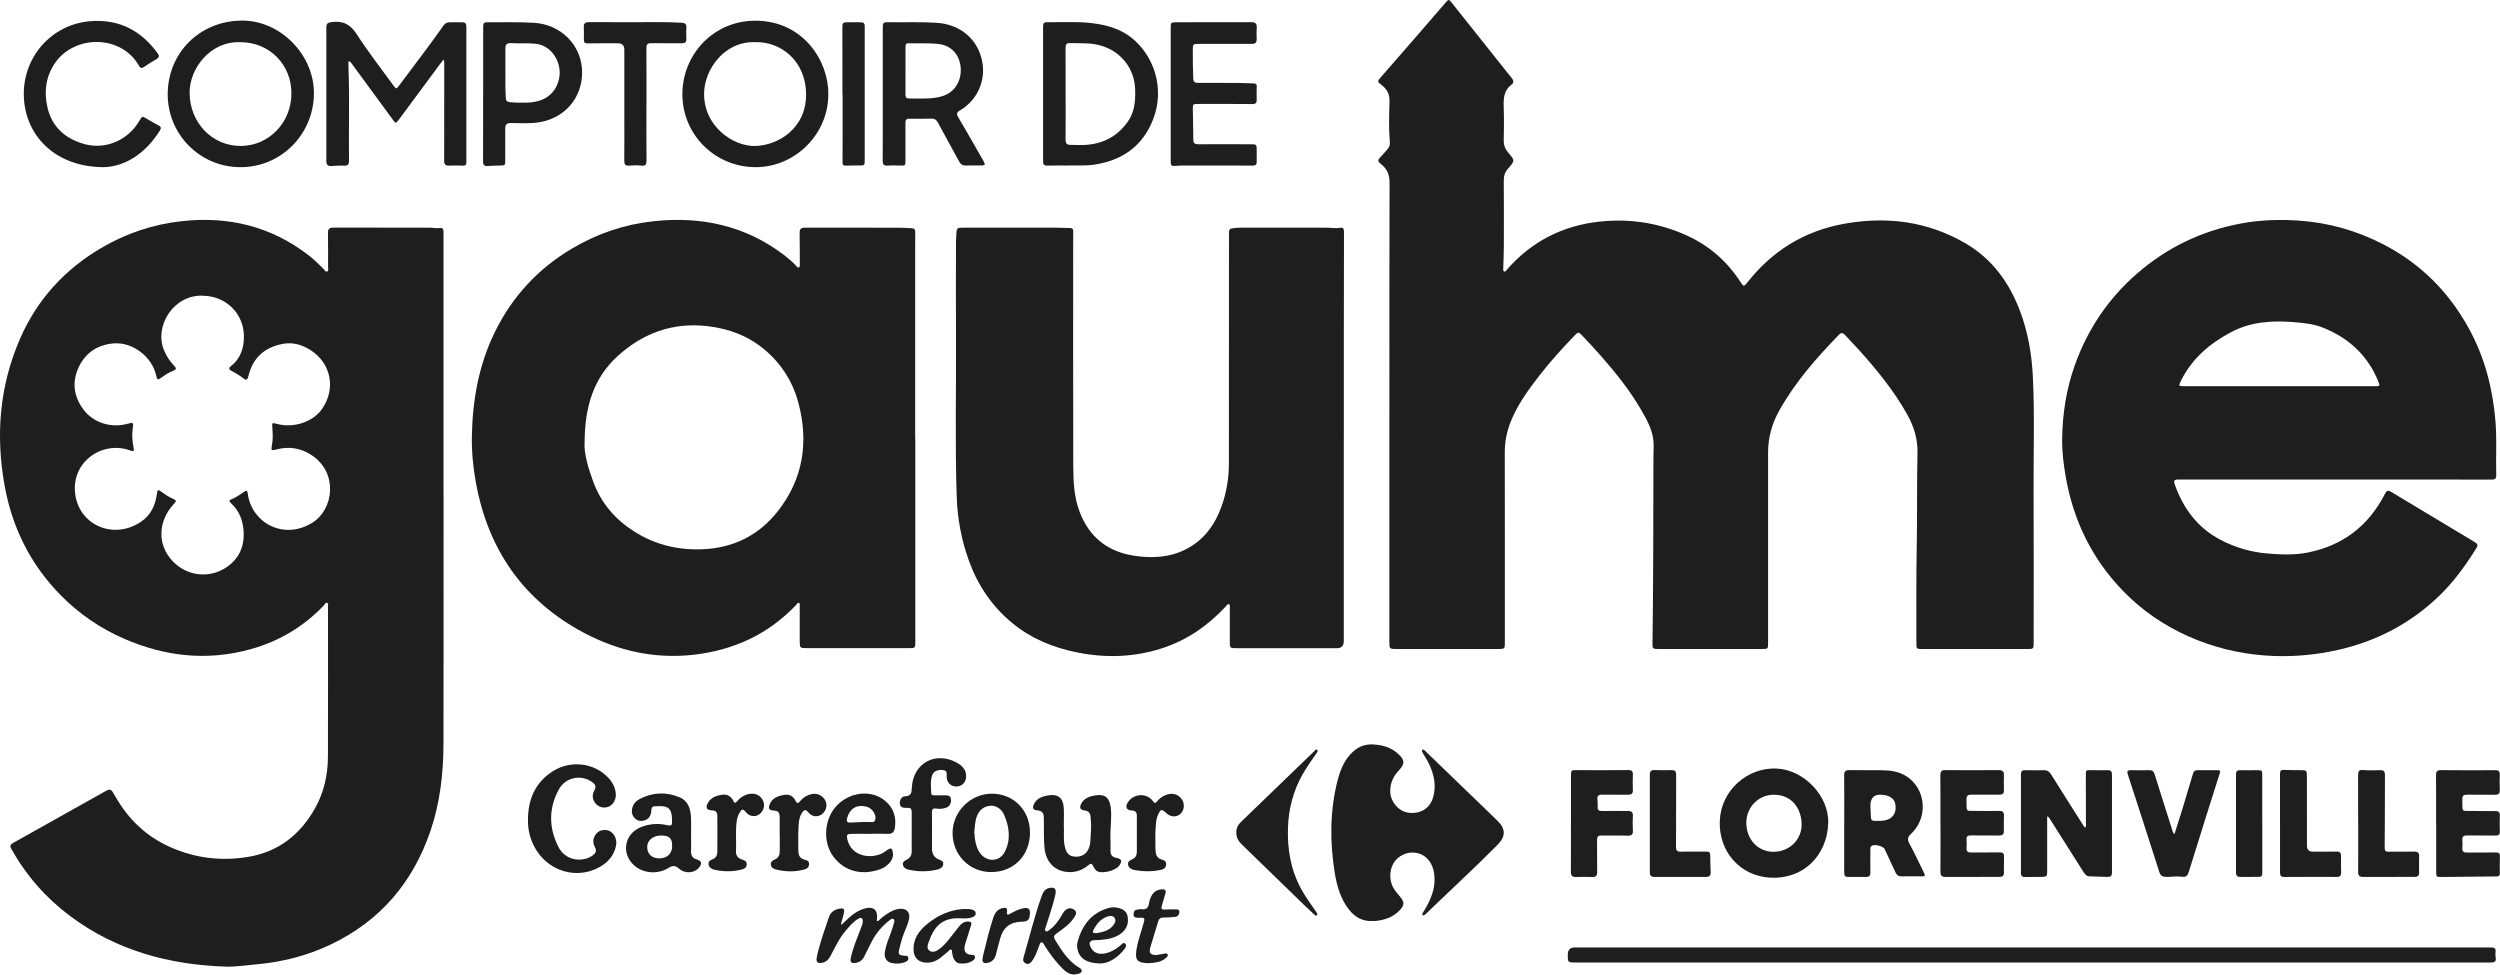 <svg width="495" height="193" viewBox="0 0 495 193" fill="none" xmlns="http://www.w3.org/2000/svg">
<path d="M275.099 81.155C275.099 66.177 275.079 51.198 275.132 36.219C275.132 34.711 274.757 33.599 273.613 32.637C272.639 31.821 272.699 31.762 273.573 30.84C273.987 30.405 274.375 29.938 274.77 29.484C275.092 29.115 275.237 28.674 275.191 28.186C274.961 25.5 275.033 22.807 275.125 20.128C275.178 18.659 274.645 17.685 273.567 16.842C272.692 16.164 272.685 16.118 273.389 15.308C276.184 12.075 278.999 8.862 281.807 5.636C283.28 3.937 284.753 2.239 286.213 0.533C286.811 -0.164 286.87 -0.184 287.423 0.514C291.007 5.017 294.591 9.521 298.175 14.024C298.569 14.518 298.964 15.005 299.358 15.499C299.707 15.927 299.759 16.408 299.312 16.737C297.78 17.856 297.675 19.423 297.734 21.135C297.813 23.354 297.787 25.579 297.741 27.798C297.721 28.74 298.017 29.49 298.615 30.195C299.95 31.781 299.976 31.828 298.642 33.329C297.984 34.059 297.741 34.823 297.747 35.778C297.78 40.11 297.773 44.449 297.76 48.782C297.76 50.204 297.681 51.632 297.648 53.054C297.648 53.292 297.576 53.634 297.806 53.739C298.122 53.877 298.254 53.509 298.424 53.318C303.304 47.781 309.426 44.653 316.746 43.876C322.737 43.238 328.491 44.133 333.982 46.622C338.493 48.669 342.057 51.83 344.734 56.004C345.201 56.728 345.345 56.722 345.858 56.07C350.804 49.73 357.222 45.733 365.12 44.311C373.59 42.783 381.738 43.817 389.248 48.228C394.522 51.323 397.896 56.044 400.013 61.713C401.559 65.861 402.288 70.18 402.505 74.584C402.874 82.038 402.617 89.504 402.65 96.964C402.696 107.083 402.663 117.21 402.663 127.329C402.663 128.442 402.598 128.508 401.512 128.508C394.581 128.508 387.65 128.508 380.719 128.508C379.417 128.508 379.443 128.508 379.443 127.171C379.463 120.969 379.39 114.774 379.509 108.571C379.627 102.264 379.528 95.956 379.66 89.649C379.719 86.87 378.936 84.408 377.621 82.051C375.004 77.383 371.65 73.261 368.086 69.304C367.185 68.31 366.238 67.355 365.337 66.354C364.896 65.861 364.568 65.808 364.074 66.315C359.635 70.891 355.446 75.658 352.31 81.261C350.863 83.848 350.074 86.607 350.08 89.583C350.08 102.145 350.08 114.714 350.08 127.277C350.08 128.495 350.08 128.501 348.837 128.501C342.044 128.501 335.244 128.501 328.451 128.501C327.228 128.501 327.175 128.449 327.195 127.27C327.366 115.09 327.353 102.916 327.379 90.735C327.379 89.859 327.425 88.984 327.425 88.108C327.425 85.494 326.189 83.295 324.94 81.142C322.704 77.284 319.922 73.821 316.989 70.483C315.759 69.087 314.49 67.717 313.208 66.368C312.557 65.683 312.425 65.749 311.774 66.427C309.367 68.942 307.006 71.503 304.876 74.262C302.646 77.146 300.47 80.082 299.115 83.512C298.339 85.468 297.938 87.483 297.944 89.609C297.971 102.198 297.958 114.793 297.958 127.382C297.958 128.409 297.872 128.501 296.826 128.501C290.033 128.501 283.234 128.501 276.44 128.501C275.151 128.501 275.092 128.436 275.092 127.158C275.092 111.824 275.092 96.49 275.092 81.155H275.099Z" fill="#1E1E1E"/>
<path d="M87.823 97.438C87.823 114.01 87.843 130.575 87.81 147.147C87.797 153.04 87.159 158.861 85.245 164.483C81.76 174.722 75.275 182.352 65.477 187.014C60.808 189.233 55.863 190.504 50.7 190.945C48.708 191.116 46.728 191.458 44.729 191.392C33.491 191.03 23.035 188.212 13.894 181.385C9.06 177.777 5.167 173.332 2.228 168.058C1.899 167.466 2.089 167.189 2.615 166.893C8.521 163.594 14.426 160.283 20.325 156.964C21.956 156.049 21.903 156.049 22.857 157.728C25.409 162.218 28.953 165.616 33.727 167.736C38.692 169.941 43.855 170.541 49.148 169.658C55.106 168.671 59.434 165.273 62.367 160.052C64.155 156.872 64.918 153.409 64.931 149.788C64.957 139.912 64.951 130.035 64.944 120.159C64.944 119.876 65.089 119.468 64.734 119.356C64.445 119.264 64.326 119.659 64.149 119.85C60.137 124.057 55.324 126.934 49.74 128.508C41.093 130.937 32.715 130.016 24.554 126.46C19.878 124.426 15.728 121.588 12.138 117.973C6.035 111.831 2.359 104.404 0.866 95.91C-0.876 85.981 -0.068 76.283 4.003 66.986C7.377 59.29 12.795 53.364 20.036 49.104C24.974 46.2 30.301 44.416 35.983 43.791C45.183 42.777 53.62 44.785 61.045 50.5C62.136 51.336 63.116 52.291 64.083 53.265C64.287 53.469 64.471 53.877 64.773 53.759C65.135 53.614 64.951 53.173 64.957 52.864C64.964 50.612 64.977 48.367 64.938 46.115C64.925 45.312 65.247 45.068 66.01 45.068C72.336 45.088 78.669 45.075 84.995 45.075C85.705 45.075 86.409 45.259 87.126 45.141C87.553 45.075 87.797 45.312 87.81 45.753C87.816 46.029 87.816 46.299 87.816 46.576C87.816 63.53 87.816 80.484 87.816 97.438H87.823ZM40.139 58.546C34.352 58.322 30.498 64.596 32.458 69.297C32.932 70.43 33.537 71.437 34.392 72.32C35.016 72.958 34.977 73.136 34.161 73.472C33.339 73.808 32.616 74.288 31.906 74.808C31.274 75.276 31.097 75.197 30.939 74.433C30.189 70.713 26.296 67.684 22.508 67.994C19.424 68.244 17.03 69.745 15.656 72.556C14.216 75.5 14.538 78.37 16.465 81.01C18.425 83.697 21.976 84.836 25.277 83.901C26.382 83.585 26.467 83.67 26.29 84.816C26.099 86.047 26.191 87.278 26.428 88.497C26.599 89.385 26.54 89.445 25.711 89.175C25.553 89.122 25.402 89.063 25.244 89.017C19.766 87.417 13.782 91.848 14.966 98.3C16.031 104.101 22.581 106.879 27.907 103.317C29.841 102.027 30.775 100.058 31.064 97.773C31.176 96.911 31.281 96.871 31.998 97.405C32.682 97.912 33.392 98.373 34.168 98.722C34.99 99.09 34.99 99.189 34.372 99.847C31.491 102.929 30.834 107.775 34.372 111.297C37.127 114.043 41.336 114.55 44.644 112.443C47.32 110.738 48.445 108.216 48.228 105.088C48.083 102.995 47.36 101.138 45.788 99.676C45.564 99.466 45.196 99.103 45.703 98.913C46.715 98.524 47.57 97.885 48.465 97.306C48.912 97.016 48.997 97.28 49.05 97.695C49.78 103.475 56.132 107.064 61.867 103.482C66.095 100.842 66.97 93.632 61.761 90.162C59.552 88.688 57.184 88.312 54.626 89.023C53.758 89.267 53.64 89.142 53.824 88.253C54.067 87.081 54.008 85.902 53.929 84.731C53.857 83.677 53.831 83.67 54.83 83.934C58.145 84.816 61.932 83.565 63.741 81.004C66.569 76.988 65.576 71.885 61.413 69.271C59.762 68.237 57.941 67.717 56.001 68.086C52.364 68.764 50.017 70.871 49.162 74.538C49.043 75.058 48.826 75.414 48.28 74.98C47.504 74.361 46.663 73.86 45.781 73.406C45.275 73.142 45.262 72.833 45.729 72.478C47.708 70.937 48.346 68.751 48.294 66.42C48.182 61.93 44.611 58.579 40.152 58.559L40.139 58.546Z" fill="#1E1E1E"/>
<path d="M181.231 86.778C181.231 100.275 181.231 113.773 181.231 127.264C181.231 128.238 181.152 128.33 180.139 128.33C173.32 128.33 166.494 128.337 159.674 128.33C158.398 128.33 158.346 128.258 158.346 126.967C158.346 124.663 158.352 122.358 158.346 120.054C158.346 119.817 158.451 119.488 158.181 119.382C157.912 119.277 157.787 119.619 157.629 119.784C152.085 125.624 145.213 128.758 137.289 129.647C129.614 130.503 122.381 128.883 115.62 125.295C103.639 118.928 96.661 108.868 94.228 95.581C93.669 92.526 93.38 89.438 93.432 86.337C93.564 79.16 94.807 72.208 97.996 65.709C101.449 58.677 106.572 53.16 113.306 49.183C118.284 46.24 123.656 44.423 129.397 43.804C138.821 42.79 147.548 44.653 155.222 50.487C156.07 51.132 156.886 51.83 157.622 52.607C157.774 52.771 157.918 53.074 158.214 52.916C158.431 52.798 158.359 52.521 158.359 52.31C158.359 50.256 158.365 48.196 158.326 46.141C158.306 45.345 158.635 45.068 159.391 45.075C165.718 45.088 172.05 45.075 178.377 45.088C179.087 45.088 179.797 45.18 180.507 45.193C181.047 45.2 181.224 45.47 181.218 45.964C181.204 46.839 181.204 47.721 181.204 48.597C181.204 61.324 181.204 74.051 181.204 86.778H181.231ZM115.745 87.601C115.601 89.649 116.416 92.572 117.481 95.443C119.04 99.63 121.815 102.85 125.544 105.22C129.634 107.827 134.145 108.934 138.999 108.756C145.213 108.532 150.303 105.977 154.091 101.112C159.056 94.738 160.128 87.496 158.089 79.786C156.984 75.612 154.742 72.056 151.414 69.251C148.126 66.486 144.312 65.064 140.051 64.577C133.152 63.78 127.234 65.992 122.249 70.548C117.633 74.769 115.785 80.332 115.752 87.595L115.745 87.601Z" fill="#1E1E1E"/>
<path d="M462.322 94.942C452.05 94.942 441.772 94.942 431.5 94.942C430.434 94.942 430.31 95.107 430.658 96.075C432.361 100.789 435.196 104.568 439.713 106.912C442.587 108.4 445.632 109.309 448.874 109.585C451.59 109.816 454.306 109.928 456.976 109.394C463.927 108.005 468.997 104.074 472.226 97.773C472.529 97.188 472.778 96.983 473.403 97.365C478.776 100.611 484.155 103.831 489.541 107.057C490.777 107.801 490.777 107.821 490.001 109.045C487.956 112.278 485.701 115.34 482.939 118C477.27 123.458 470.549 126.967 462.888 128.692C458.068 129.779 453.168 130.154 448.269 129.772C443.146 129.37 438.168 128.146 433.427 126.052C428.508 123.879 424.141 120.897 420.393 117.039C414.27 110.731 410.574 103.192 409.042 94.554C408.602 92.065 408.279 89.55 408.306 87.035C408.358 81.992 409.121 77.04 410.831 72.267C413.363 65.169 417.46 59.099 423.128 54.167C429.106 48.966 436.044 45.654 443.85 44.225C447.585 43.541 451.347 43.422 455.135 43.679C461.02 44.074 466.571 45.647 471.792 48.327C479.197 52.12 484.846 57.756 488.844 65.051C491.954 70.72 493.539 76.836 494.092 83.249C494.401 86.864 494.158 90.485 494.256 94.106C494.283 95.008 493.73 94.956 493.132 94.956C483.682 94.956 474.225 94.949 464.775 94.949C463.953 94.949 463.131 94.949 462.309 94.949L462.322 94.942ZM451.327 76.474C457.653 76.474 463.979 76.474 470.306 76.474C471.194 76.474 471.253 76.402 470.931 75.592C468.866 70.443 465.13 66.98 460.054 64.912C458.133 64.129 456.082 63.931 454.023 63.773C449.755 63.444 445.625 63.714 441.726 65.781C437.471 68.04 433.992 71.022 431.822 75.401C431.316 76.415 431.349 76.474 432.506 76.474C438.78 76.474 445.053 76.474 451.32 76.474H451.327Z" fill="#1E1E1E"/>
<path d="M266.07 86.627C266.07 100.065 266.07 113.509 266.07 126.948C266.07 127.887 265.594 128.354 264.643 128.35C258.04 128.35 251.438 128.35 244.835 128.343C243.514 128.343 243.5 128.31 243.5 127.007C243.5 124.788 243.507 122.563 243.5 120.344C243.5 120.107 243.612 119.784 243.362 119.659C243.033 119.494 242.895 119.863 242.731 120.047C239.18 123.879 235.011 126.776 230.013 128.383C224.462 130.161 218.833 130.319 213.138 129.153C208.476 128.199 204.182 126.447 200.473 123.405C196.428 120.087 193.614 115.913 191.838 111.007C190.358 106.925 189.576 102.692 189.431 98.373C189.076 87.733 189.346 77.093 189.286 66.453C189.254 60.225 189.273 54.003 189.286 47.774C189.286 47.116 189.372 46.464 189.398 45.806C189.418 45.325 189.655 45.108 190.115 45.094C190.582 45.081 191.049 45.075 191.509 45.075C197.375 45.075 203.235 45.075 209.1 45.081C210.028 45.081 210.962 45.154 211.889 45.154C212.329 45.154 212.494 45.371 212.5 45.746C212.513 46.266 212.487 46.786 212.487 47.307C212.487 62.259 212.461 77.205 212.507 92.157C212.514 95.272 212.632 98.392 213.783 101.388C215.696 106.366 219.313 109.217 224.476 110.02C228.033 110.573 231.591 110.428 234.899 108.71C238.43 106.879 240.567 103.877 241.883 100.223C242.869 97.484 243.316 94.646 243.323 91.749C243.343 76.691 243.336 61.627 243.336 46.569C243.336 45.279 243.336 45.272 244.592 45.134C244.947 45.094 245.302 45.075 245.657 45.075C251.273 45.075 256.889 45.075 262.505 45.075C263.459 45.075 264.413 45.272 265.373 45.101C265.958 44.996 266.109 45.358 266.109 45.898C266.09 53.496 266.083 61.094 266.076 68.692C266.076 74.67 266.076 80.648 266.076 86.633L266.07 86.627Z" fill="#1E1E1E"/>
<path d="M68.995 12.135C68.995 12.549 68.982 12.944 68.995 13.339C69.225 19.509 69.035 25.678 69.101 31.847C69.107 32.526 68.897 32.848 68.14 32.802C67.299 32.749 66.444 32.842 65.596 32.874C64.918 32.901 64.616 32.624 64.616 31.9C64.629 23.071 64.629 14.242 64.616 5.412C64.616 4.662 64.912 4.484 65.622 4.379C67.897 4.056 69.39 4.813 70.672 6.828C72.895 10.311 75.466 13.57 77.9 16.921C78.445 17.672 78.485 17.659 79.05 16.901C81.99 12.938 85.022 9.047 87.849 5.004C88.145 4.576 88.559 4.418 89.046 4.412C89.868 4.398 90.69 4.412 91.512 4.412C92.137 4.412 92.341 4.681 92.341 5.327C92.321 14.242 92.328 23.15 92.341 32.065C92.341 32.664 92.137 32.835 91.571 32.802C90.697 32.763 89.816 32.743 88.941 32.789C88.191 32.828 87.928 32.558 87.941 31.795C87.974 28.805 87.948 25.816 87.954 22.827C87.954 19.43 87.961 16.026 87.961 12.628C87.961 12.391 88.04 12.141 87.797 11.812C87.52 12.174 87.257 12.497 87.007 12.839C84.331 16.447 81.654 20.062 78.984 23.677C78.393 24.473 78.347 24.467 77.781 23.703C75.032 19.943 72.277 16.19 69.521 12.431C69.423 12.299 69.331 12.168 68.995 12.148V12.135Z" fill="#1E1E1E"/>
<path d="M47.564 33.098C39.587 33.085 33.129 26.587 33.208 18.515C33.28 10.515 39.442 4.201 47.767 4.076C55.468 3.957 62.288 10.87 62.156 18.666C62.025 26.725 55.541 33.151 47.564 33.098ZM47.636 8.355C41.527 8.112 37.509 13.669 37.542 18.396C37.581 24.282 41.994 28.911 47.656 28.898C53.239 28.891 57.704 24.269 57.704 18.482C57.704 12.76 53.324 8.355 47.636 8.355Z" fill="#1E1E1E"/>
<path d="M164.008 18.666C164.021 26.527 157.478 33.092 149.632 33.098C141.596 33.098 135.165 26.712 135.112 18.758C135.06 10.87 141.208 4.076 149.593 4.102C159.135 4.128 164.113 12.214 164.001 18.666H164.008ZM149.507 8.349C143.457 8.125 139.498 13.721 139.413 18.409C139.288 25.006 145.167 29.029 149.58 28.904C153.927 28.786 159.654 25.559 159.602 18.627C159.556 11.931 154.453 8.178 149.514 8.349H149.507Z" fill="#1E1E1E"/>
<path d="M211.553 32.776C210.048 32.776 208.699 32.743 207.364 32.789C206.733 32.809 206.523 32.552 206.536 31.979C206.536 31.703 206.529 31.433 206.529 31.156C206.529 22.656 206.529 14.156 206.529 5.656C206.529 4.451 206.582 4.379 207.772 4.392C210.837 4.425 213.908 4.221 216.952 4.681C219.504 5.063 221.937 5.821 223.989 7.434C228.421 10.91 230.749 17.461 228.296 23.69C226.225 28.95 222.207 31.742 216.722 32.591C214.953 32.868 213.171 32.716 211.56 32.769L211.553 32.776ZM210.994 18.541C210.994 21.583 211.014 24.625 210.981 27.666C210.975 28.378 211.231 28.68 211.915 28.68C212.842 28.68 213.776 28.746 214.703 28.7C218.287 28.542 221.188 27.054 223.285 24.118C224.647 22.215 224.831 20.009 224.765 17.757C224.653 13.715 222.154 10.41 218.327 9.132C216.216 8.428 214.059 8.592 211.902 8.533C211.159 8.513 210.968 8.796 210.975 9.494C211.001 12.51 210.988 15.525 210.988 18.534L210.994 18.541Z" fill="#1E1E1E"/>
<path d="M174.786 18.646C174.786 14.288 174.786 9.922 174.786 5.564C174.786 4.484 174.872 4.385 175.957 4.398C179.133 4.444 182.309 4.313 185.486 4.517C190.148 4.82 193.66 7.783 194.488 12.227C195.199 16.026 193.502 19.831 190.109 21.84C189.359 22.281 189.352 22.577 189.773 23.281C191.47 26.132 193.094 29.023 194.738 31.9C195.146 32.611 195.067 32.749 194.265 32.763C193.252 32.776 192.239 32.736 191.227 32.776C190.595 32.795 190.214 32.532 189.918 31.992C188.517 29.411 187.084 26.857 185.703 24.269C185.4 23.703 185.038 23.472 184.414 23.486C182.96 23.518 181.507 23.532 180.06 23.505C179.422 23.492 179.278 23.775 179.278 24.348C179.297 26.817 179.291 29.286 179.278 31.755C179.278 32.815 179.258 32.809 178.225 32.782C177.403 32.763 176.575 32.723 175.759 32.789C174.983 32.848 174.766 32.558 174.773 31.808C174.799 27.423 174.786 23.031 174.786 18.646ZM179.284 14.018C179.284 15.578 179.284 17.139 179.284 18.706C179.284 19.18 179.383 19.496 179.955 19.496C181.79 19.496 183.631 19.614 185.446 19.311C187.399 18.982 188.991 18.1 189.806 16.125C190.937 13.379 189.944 9.073 185.617 8.678C183.703 8.507 181.79 8.625 179.876 8.566C179.311 8.546 179.291 8.915 179.291 9.33C179.291 10.89 179.291 12.451 179.291 14.018H179.284Z" fill="#1E1E1E"/>
<path d="M231.795 18.686C231.795 14.327 231.795 9.962 231.795 5.603C231.795 4.471 231.841 4.405 232.919 4.405C237.878 4.398 242.836 4.405 247.795 4.392C248.584 4.392 248.88 4.701 248.834 5.478C248.788 6.216 248.788 6.96 248.821 7.697C248.86 8.461 248.518 8.698 247.788 8.691C244.336 8.671 240.883 8.691 237.431 8.691C236.207 8.691 236.175 8.724 236.175 9.922C236.175 11.786 236.175 13.649 236.26 15.512C236.286 16.21 236.549 16.408 237.201 16.401C239.805 16.388 242.409 16.401 245.006 16.421C246.072 16.427 247.137 16.5 248.209 16.513C248.663 16.513 248.847 16.684 248.834 17.152C248.807 18.001 248.794 18.85 248.827 19.7C248.853 20.358 248.65 20.608 247.939 20.602C244.375 20.562 240.817 20.582 237.253 20.582C236.201 20.582 236.168 20.608 236.181 21.629C236.207 23.63 236.273 25.632 236.273 27.634C236.273 28.371 236.582 28.569 237.266 28.562C240.719 28.542 244.171 28.555 247.624 28.562C248.788 28.562 248.821 28.595 248.827 29.76C248.827 30.498 248.814 31.242 248.827 31.979C248.84 32.552 248.656 32.795 248.012 32.789C243.329 32.763 238.641 32.769 233.958 32.776C233.603 32.776 233.248 32.815 232.893 32.842C231.9 32.92 231.795 32.828 231.795 31.847C231.795 27.456 231.795 23.071 231.795 18.679V18.686Z" fill="#1E1E1E"/>
<path d="M20.509 33.098C11.382 33.085 5.285 27.35 4.746 19.627C4.187 11.582 10.093 4.767 17.964 4.188C23.587 3.773 27.94 6.038 31.215 10.554C31.603 11.088 31.518 11.404 30.952 11.726C30.124 12.2 29.302 12.707 28.519 13.254C28.026 13.596 27.769 13.484 27.493 12.991C24.054 6.894 14.814 6.795 10.902 12.47C9.073 15.124 8.685 18.1 9.382 21.201C10.264 25.138 12.92 27.449 16.642 28.509C20.904 29.721 25.356 27.752 27.572 23.96C28.157 22.959 28.157 22.965 29.117 23.545C29.867 23.992 30.63 24.434 31.406 24.835C31.886 25.085 31.952 25.362 31.676 25.816C28.789 30.484 24.665 32.999 20.509 33.105V33.098Z" fill="#1E1E1E"/>
<path d="M95.668 18.679C95.668 14.32 95.668 9.962 95.668 5.603C95.668 4.458 95.708 4.398 96.878 4.405C99.831 4.425 102.79 4.339 105.743 4.517C111.103 4.839 115.272 9.001 115.259 14.38C115.246 19.39 111.832 23.38 106.795 24.203C104.914 24.513 103.027 24.374 101.14 24.361C100.285 24.355 100.035 24.704 100.041 25.474C100.055 27.528 100.041 29.589 100.041 31.643C100.041 32.763 100.028 32.763 98.877 32.782C98.141 32.795 97.398 32.802 96.661 32.868C95.925 32.94 95.635 32.716 95.642 31.926C95.675 27.515 95.655 23.097 95.655 18.686L95.668 18.679ZM100.068 13.86C100.068 15.697 100.035 17.534 100.147 19.364C100.18 19.943 100.364 20.174 100.956 20.233C102.185 20.345 103.422 20.365 104.645 20.305C107.893 20.161 110.044 18.482 110.688 15.618C111.366 12.576 109.373 9.014 106.072 8.665C104.428 8.494 102.79 8.638 101.153 8.54C100.344 8.494 100.068 8.843 100.068 9.58C100.068 11.009 100.068 12.431 100.068 13.86Z" fill="#1E1E1E"/>
<path d="M127.997 20.694C127.997 24.394 127.977 28.101 128.01 31.801C128.016 32.585 127.826 32.888 126.991 32.795C126.208 32.71 125.399 32.716 124.61 32.789C123.768 32.868 123.597 32.506 123.604 31.749C123.637 28.977 123.617 26.205 123.617 23.439C123.617 18.916 123.617 14.386 123.617 9.863C123.617 9.007 123.2 8.577 122.368 8.573C120.368 8.573 118.369 8.553 116.37 8.592C115.772 8.606 115.594 8.375 115.601 7.829C115.62 7.006 115.627 6.183 115.594 5.36C115.561 4.642 115.877 4.385 116.567 4.385C119.086 4.405 121.611 4.372 124.13 4.392C127.72 4.425 131.305 4.286 134.895 4.497C135.612 4.537 135.96 4.714 135.901 5.491C135.849 6.229 135.862 6.973 135.901 7.71C135.928 8.355 135.645 8.573 135.02 8.566C132.995 8.546 130.963 8.586 128.937 8.553C128.22 8.54 127.984 8.777 127.99 9.494C128.016 13.228 128.003 16.954 128.003 20.687L127.997 20.694Z" fill="#1E1E1E"/>
<path d="M166.803 18.646C166.803 14.156 166.809 9.659 166.79 5.169C166.79 4.668 166.987 4.431 167.434 4.418C168.473 4.398 169.512 4.405 170.551 4.418C171.025 4.425 171.228 4.708 171.215 5.169C171.209 5.715 171.215 6.262 171.215 6.815C171.215 15.065 171.215 23.308 171.215 31.558C171.215 32.776 171.215 32.776 170.012 32.769C169.19 32.769 168.368 32.756 167.552 32.795C167.039 32.822 166.816 32.71 166.822 32.124C166.849 27.627 166.836 23.137 166.836 18.64H166.796L166.803 18.646Z" fill="#1E1E1E"/>
<path d="M402.341 190.582C372.229 190.582 342.123 190.582 312.011 190.582C310.419 190.582 310.419 190.582 310.419 188.995C310.419 188.06 310.895 187.593 311.846 187.593C371.407 187.593 430.974 187.593 490.534 187.593C491.468 187.593 492.395 187.593 493.329 187.599C493.888 187.599 494.204 187.804 494.118 188.449C494.065 188.824 494.072 189.226 494.144 189.594C494.296 190.371 493.908 190.575 493.243 190.575C491.711 190.575 490.172 190.582 488.64 190.582C459.869 190.582 431.105 190.582 402.334 190.582H402.341Z" fill="#1E1E1E"/>
<path d="M405.34 161.625V165.556C405.34 167.887 405.34 170.218 405.34 172.548C405.34 173.529 405.241 173.608 404.242 173.621C403.176 173.628 402.104 173.621 401.039 173.648C400.434 173.668 400.138 173.49 400.145 172.818C400.158 166.32 400.158 159.815 400.145 153.316C400.145 152.71 400.375 152.487 400.967 152.5C402.196 152.526 403.433 152.533 404.662 152.5C405.346 152.48 405.761 152.77 406.122 153.343C408.24 156.74 410.39 160.111 412.534 163.495C412.62 163.633 412.679 163.791 412.922 163.857C413.1 163.508 413.014 163.12 413.014 162.758C413.014 159.683 413.001 156.615 412.994 153.54C412.994 152.454 413.008 152.467 414.106 152.493C415.145 152.513 416.19 152.526 417.23 152.493C417.887 152.467 418.17 152.684 418.17 153.375C418.157 159.848 418.157 166.32 418.17 172.798C418.17 173.47 417.867 173.654 417.262 173.628C416.085 173.575 414.908 173.536 413.731 173.516C413.113 173.51 412.81 173.095 412.528 172.654C410.311 169.157 408.102 165.661 405.886 162.165C405.774 161.987 405.715 161.75 405.34 161.638V161.625Z" fill="#1E1E1E"/>
<path d="M361.99 163.001C361.76 169.493 356.952 174.142 350.508 173.779C344.464 173.437 340.255 168.552 340.519 162.488C340.782 156.437 346.023 151.914 351.77 152.171C357.209 152.414 362.18 157.642 361.99 163.008V163.001ZM345.773 162.83C345.733 166.116 348.002 168.618 351.054 168.657C354.256 168.697 356.788 166.293 356.722 163.107C356.67 160.526 355.164 157.385 351.244 157.359C348.239 157.339 345.812 159.755 345.773 162.83Z" fill="#1E1E1E"/>
<path d="M365.159 163.067C365.159 159.887 365.179 156.707 365.146 153.527C365.14 152.75 365.39 152.467 366.185 152.487C368.54 152.533 370.894 152.454 373.248 152.526C375.392 152.592 377.365 153.224 378.851 154.87C381.488 157.787 381.304 162.363 378.384 165.102C377.687 165.754 377.621 166.214 378.062 167.024C379.061 168.881 379.956 170.79 380.89 172.687C381.264 173.444 381.205 173.529 380.396 173.523C379.108 173.51 377.825 173.49 376.536 173.523C375.931 173.536 375.57 173.299 375.32 172.759C374.616 171.212 373.899 169.671 373.169 168.137C372.867 167.492 371.058 167.077 370.526 167.518C370.282 167.716 370.335 168.018 370.335 168.288C370.335 169.77 370.309 171.251 370.335 172.733C370.348 173.411 370.092 173.661 369.414 173.641C368.402 173.608 367.389 173.641 366.376 173.641C365.225 173.641 365.153 173.575 365.153 172.45C365.153 169.322 365.153 166.201 365.153 163.074L365.159 163.067ZM370.335 159.597C370.368 160.197 370.414 161.039 370.447 161.889C370.466 162.33 370.683 162.527 371.117 162.534C371.88 162.534 372.643 162.573 373.399 162.389C374.596 162.093 375.313 161.21 375.339 159.979C375.379 158.294 374.392 157.418 372.4 157.352C371.019 157.308 370.331 158.059 370.335 159.604V159.597Z" fill="#1E1E1E"/>
<path d="M384.204 163.034C384.204 159.854 384.217 156.674 384.191 153.487C384.191 152.757 384.395 152.473 385.171 152.48C388.676 152.513 392.181 152.513 395.693 152.48C396.455 152.48 396.804 152.71 396.778 153.507C396.745 154.495 396.758 155.482 396.784 156.47C396.804 157.109 396.528 157.346 395.896 157.346C394.062 157.326 392.227 157.372 390.392 157.339C389.675 157.326 389.347 157.517 389.366 158.307C389.445 160.941 389.018 160.513 391.569 160.559C392.996 160.585 394.417 160.585 395.844 160.559C396.501 160.552 396.804 160.796 396.784 161.474C396.751 162.488 396.751 163.502 396.771 164.516C396.784 165.187 396.482 165.437 395.824 165.431C393.963 165.411 392.095 165.444 390.234 165.411C389.59 165.398 389.333 165.609 389.379 166.26C389.419 166.807 389.419 167.36 389.379 167.906C389.333 168.604 389.649 168.809 390.307 168.795C392.168 168.762 394.035 168.815 395.896 168.769C396.534 168.749 396.804 168.92 396.791 169.579C396.764 170.645 396.778 171.719 396.784 172.785C396.784 173.365 396.534 173.621 395.936 173.621C392.345 173.615 388.761 173.615 385.171 173.635C384.401 173.635 384.197 173.292 384.204 172.575C384.23 169.395 384.217 166.214 384.217 163.028L384.204 163.034Z" fill="#1E1E1E"/>
<path d="M482.347 163.041C482.347 159.861 482.366 156.681 482.334 153.501C482.327 152.77 482.531 152.48 483.307 152.487C486.897 152.52 490.481 152.52 494.072 152.5C494.769 152.5 494.98 152.77 494.96 153.428C494.927 154.416 494.92 155.403 494.96 156.391C494.986 157.102 494.723 157.379 494.013 157.365C492.178 157.339 490.343 157.379 488.509 157.346C487.818 157.332 487.522 157.537 487.542 158.274C487.614 160.98 487.18 160.519 489.771 160.565C491.198 160.592 492.619 160.598 494.046 160.585C494.69 160.585 494.999 160.796 494.966 161.5C494.92 162.54 494.933 163.587 494.966 164.628C494.98 165.227 494.762 165.451 494.151 165.437C492.264 165.411 490.37 165.451 488.482 165.418C487.752 165.405 487.489 165.668 487.548 166.379C487.594 166.899 487.581 167.419 487.548 167.939C487.502 168.591 487.785 168.809 488.417 168.802C490.337 168.782 492.25 168.822 494.171 168.789C494.789 168.776 494.993 168.96 494.973 169.579C494.933 170.672 494.953 171.771 494.966 172.871C494.966 173.365 494.769 173.536 494.276 173.536C490.659 173.562 487.049 173.608 483.432 173.641C482.399 173.648 482.366 173.615 482.366 172.588C482.366 169.408 482.366 166.228 482.366 163.047L482.347 163.041Z" fill="#1E1E1E"/>
<path d="M430.546 165.161C431.105 163.39 431.645 161.731 432.151 160.065C432.848 157.787 433.532 155.502 434.203 153.217C434.334 152.77 434.545 152.5 435.051 152.506C436.392 152.513 437.734 152.506 439.076 152.5C439.865 152.5 439.542 152.994 439.437 153.349C438.622 155.937 437.787 158.518 436.978 161.105C435.787 164.898 434.61 168.69 433.427 172.482C433.111 173.51 432.874 173.707 431.842 173.575C430.822 173.444 429.823 173.668 428.81 173.621C428.159 173.589 427.778 173.384 427.561 172.706C425.496 166.234 423.398 159.769 421.294 153.303C421.103 152.717 421.248 152.487 421.866 152.5C423.095 152.52 424.332 152.52 425.562 152.5C426.14 152.493 426.43 152.717 426.614 153.296C427.751 156.964 428.922 160.611 430.086 164.272C430.165 164.529 430.191 164.812 430.546 165.168V165.161Z" fill="#1E1E1E"/>
<path d="M311.057 162.982C311.057 159.881 311.057 156.786 311.057 153.685C311.057 152.454 311.057 152.48 312.267 152.487C315.634 152.5 319.008 152.513 322.375 152.473C323.118 152.467 323.335 152.71 323.309 153.415C323.269 154.403 323.263 155.39 323.309 156.378C323.348 157.155 323.019 157.372 322.289 157.359C320.593 157.326 318.89 157.379 317.193 157.346C316.45 157.332 316.213 157.629 316.292 158.333C316.351 158.82 316.358 159.321 316.338 159.815C316.318 160.394 316.575 160.578 317.127 160.572C318.85 160.552 320.58 160.592 322.303 160.572C323.032 160.559 323.348 160.802 323.309 161.573C323.256 162.501 323.256 163.442 323.309 164.371C323.361 165.181 323.105 165.49 322.25 165.464C320.527 165.405 318.797 165.464 317.075 165.431C316.423 165.418 316.213 165.668 316.22 166.3C316.246 168.413 316.206 170.52 316.239 172.634C316.252 173.378 316.009 173.681 315.246 173.648C314.181 173.602 313.109 173.615 312.044 173.648C311.307 173.668 311.024 173.378 311.031 172.627C311.057 169.421 311.044 166.208 311.044 163.001L311.057 162.982Z" fill="#1E1E1E"/>
<path d="M451.439 163.021C451.439 159.841 451.439 156.661 451.439 153.481C451.439 152.473 451.537 152.408 452.524 152.447C453.537 152.487 454.549 152.487 455.562 152.493C456.7 152.506 456.759 152.539 456.765 153.711C456.779 158.287 456.779 162.87 456.779 167.446C456.779 168.227 457.167 168.62 457.943 168.624C459.501 168.624 461.066 168.65 462.625 168.611C463.315 168.591 463.539 168.861 463.526 169.526C463.499 170.593 463.513 171.666 463.545 172.733C463.565 173.352 463.348 173.628 462.697 173.628C459.218 173.615 455.746 173.615 452.267 173.641C451.59 173.641 451.439 173.325 451.445 172.726C451.458 169.493 451.452 166.254 451.445 163.021H451.439Z" fill="#1E1E1E"/>
<path d="M466.912 162.942C466.912 159.788 466.926 156.635 466.906 153.481C466.906 152.73 467.057 152.388 467.925 152.467C469.037 152.572 470.168 152.526 471.292 152.493C471.976 152.473 472.219 152.77 472.219 153.422C472.2 158.221 472.213 163.021 472.167 167.821C472.167 168.453 472.318 168.65 472.93 168.637C474.626 168.611 476.329 168.657 478.026 168.618C478.743 168.604 479.013 168.861 478.986 169.572C478.953 170.639 478.973 171.712 478.986 172.779C478.986 173.352 478.75 173.628 478.145 173.621C474.718 173.615 471.299 173.615 467.873 173.635C467.169 173.635 466.906 173.358 466.912 172.654C466.939 169.421 466.926 166.181 466.926 162.949L466.912 162.942Z" fill="#1E1E1E"/>
<path d="M331.858 160.605C331.858 162.936 331.884 165.266 331.845 167.597C331.831 168.367 332.029 168.664 332.844 168.637C334.515 168.578 336.185 168.637 337.855 168.618C338.401 168.618 338.638 168.769 338.631 169.368C338.611 170.487 338.684 171.613 338.717 172.739C338.736 173.345 338.467 173.628 337.829 173.628C334.403 173.615 330.977 173.621 327.557 173.628C326.873 173.628 326.663 173.325 326.663 172.673C326.676 166.254 326.676 159.834 326.663 153.415C326.663 152.763 326.86 152.454 327.557 152.473C328.708 152.513 329.859 152.513 331.009 152.487C331.647 152.473 331.884 152.724 331.877 153.356C331.858 155.772 331.871 158.182 331.871 160.598L331.858 160.605Z" fill="#1E1E1E"/>
<path d="M447.934 163.021C447.934 166.201 447.934 169.375 447.934 172.555C447.934 173.582 447.894 173.615 446.868 173.621C445.803 173.628 444.731 173.621 443.666 173.635C443.034 173.648 442.719 173.424 442.725 172.726C442.738 166.26 442.738 159.795 442.725 153.329C442.725 152.671 443.001 152.473 443.613 152.493C444.678 152.526 445.744 152.506 446.816 152.5C447.92 152.5 447.927 152.5 447.927 153.573C447.927 156.72 447.927 159.874 447.927 163.021H447.934Z" fill="#1E1E1E"/>
<path d="M271.686 182.36C269.779 182.439 268.299 181.609 267.142 180.154C265.471 178.047 264.735 175.552 264.307 172.965C263.288 166.762 263.282 160.573 264.86 154.457C265.406 152.35 266.234 150.335 267.911 148.821C269.036 147.8 270.357 147.306 271.896 147.399C273.751 147.504 275.461 147.991 276.855 149.282C278.177 150.506 278.203 151.217 276.98 152.534C275.888 153.706 275.244 155.043 275.263 156.676C275.29 158.717 276.901 160.639 278.834 160.909C281.208 161.238 283.102 160.093 283.747 157.9C284.43 155.583 283.957 153.39 282.957 151.283C282.609 150.546 282.142 149.854 281.741 149.137C281.622 148.933 281.419 148.656 281.662 148.472C281.925 148.281 282.096 148.597 282.26 148.755C285.2 151.586 288.133 154.424 291.072 157.262C292.887 159.013 294.709 160.751 296.504 162.522C298.168 164.162 298.142 165.617 296.504 167.282C291.921 171.924 287.1 176.316 282.418 180.859C282.339 180.938 282.267 181.017 282.175 181.083C282.024 181.195 281.846 181.346 281.668 181.175C281.524 181.037 281.649 180.865 281.734 180.727C281.951 180.345 282.195 179.977 282.405 179.595C283.562 177.521 284.312 175.361 283.957 172.918C283.668 170.93 282.523 169.429 280.846 168.961C279.143 168.487 277.295 169.1 276.204 170.496C275.119 171.885 274.967 174.123 275.842 175.71C276.23 176.415 276.769 176.994 277.269 177.613C278.098 178.633 278.078 179.226 277.17 180.194C275.868 181.596 274.185 182.169 272.33 182.353C272.113 182.373 271.89 182.353 271.673 182.353L271.686 182.36Z" fill="#1E1E1E"/>
<path d="M104.539 162.153C104.579 158.196 106.006 154.931 109.406 152.738C112.97 150.44 117.692 151.02 120.467 154.022C121.328 154.951 121.887 156.037 121.933 157.334C121.973 158.328 121.388 159.329 120.572 159.691C119.717 160.073 118.711 159.895 118.06 159.243C117.343 158.526 117.126 157.492 117.672 156.518C118.119 155.714 117.869 155.293 117.212 154.825C115.048 153.291 111.977 153.89 110.662 156.287C108.63 159.987 108.65 163.819 110.497 167.566C112.063 170.739 115.647 170.654 117.356 169.37C117.981 168.902 118.192 168.468 117.784 167.717C117.343 166.894 117.376 166.018 117.942 165.228C118.481 164.478 119.237 164.26 120.118 164.372C121.388 164.524 122.275 165.985 121.973 167.46C121.578 169.363 120.421 170.706 118.783 171.641C114.147 174.281 108.347 172.49 105.796 167.638C104.895 165.926 104.48 164.102 104.546 162.16L104.539 162.153Z" fill="#1E1E1E"/>
<path d="M244.796 164.754C244.763 163.839 245.263 163.174 245.894 162.568C249.084 159.487 252.28 156.406 255.469 153.324C257.028 151.823 258.573 150.315 260.138 148.821C260.322 148.643 260.546 148.261 260.783 148.459C261.078 148.696 260.75 149.012 260.592 149.242C259.665 150.566 258.737 151.889 257.935 153.291C256.074 156.55 255.16 160.053 255.022 163.793C254.864 168.125 255.555 172.253 257.672 176.085C258.481 177.554 259.461 178.903 260.414 180.279C260.506 180.411 260.612 180.543 260.697 180.681C260.796 180.846 260.927 181.043 260.763 181.201C260.546 181.405 260.355 181.208 260.204 181.063C259.5 180.411 258.803 179.759 258.113 179.088C254.022 175.124 249.938 171.154 245.855 167.184C245.184 166.532 244.743 165.762 244.796 164.761V164.754Z" fill="#1E1E1E"/>
<path d="M210.633 163.187C210.731 164.708 210.514 166.117 210.804 167.5C211.113 168.994 211.718 169.58 212.987 169.626C214.309 169.673 215.282 168.968 215.69 167.678C215.966 166.802 215.9 165.88 215.979 164.985C216.078 163.892 216.032 162.799 215.933 161.699C215.861 160.922 215.512 160.58 214.776 160.481C213.895 160.363 213.664 159.935 214.085 159.125C214.664 158.012 215.762 157.67 216.88 157.485C218.741 157.176 219.662 157.907 219.912 159.783C220.201 161.949 219.767 164.109 219.879 166.275C219.918 167.013 219.872 167.757 219.879 168.494C219.885 169.245 220.194 169.705 221.01 169.844C222.102 170.035 222.253 170.515 221.595 171.411C220.898 172.359 218.425 173.024 217.354 172.55C216.979 172.385 216.768 172.069 216.584 171.727C216.104 170.844 216.098 170.831 215.276 171.477C213.993 172.477 212.54 172.846 210.948 172.609C208.64 172.267 207.101 170.502 206.825 168.033C206.641 166.387 206.72 164.748 206.687 163.102C206.68 162.66 206.667 162.226 206.667 161.785C206.661 160.962 206.279 160.534 205.431 160.461C204.556 160.389 204.339 160 204.727 159.204C205.293 158.038 206.411 157.67 207.562 157.479C209.469 157.156 210.508 157.992 210.626 159.935C210.692 161.054 210.639 162.18 210.639 163.181L210.633 163.187Z" fill="#1E1E1E"/>
<path d="M136.835 165.353C136.835 166.42 136.861 167.493 136.828 168.56C136.796 169.435 137.151 169.942 137.999 170.186C138.913 170.449 139.045 170.983 138.433 171.753C137.558 172.872 135.684 173.083 134.441 171.99C133.652 171.299 133.185 171.351 132.33 171.872C130.068 173.248 127.129 172.886 125.399 171.193C122.966 168.81 123.702 165.083 126.859 163.793C128.589 163.088 130.371 162.97 132.173 163.398C132.843 163.556 133.113 163.404 133.054 162.72C133.047 162.641 133.054 162.555 133.054 162.476C133.106 159.586 131.857 159.507 129.549 159.658C129.029 159.691 128.996 160.093 128.963 160.494C128.904 161.344 128.615 162.061 127.76 162.384C127.05 162.654 126.339 162.614 125.761 162.081C125.116 161.482 124.978 160.718 125.215 159.889C125.432 159.138 125.925 158.585 126.603 158.229C129.18 156.866 131.85 156.748 134.527 157.854C136.329 158.598 136.75 160.224 136.822 161.976C136.868 163.095 136.828 164.221 136.828 165.347H136.835V165.353ZM133.087 167.539C133.1 165.999 132.574 165.465 130.976 165.432C129.371 165.399 128.174 166.341 128.148 167.658C128.122 169.027 129.036 169.942 130.456 169.962C132.067 169.982 133.067 169.06 133.087 167.546V167.539Z" fill="#1E1E1E"/>
<path d="M203.938 164.827C203.938 169.396 200.716 172.675 196.238 172.668C191.91 172.662 188.583 169.258 188.609 164.866C188.635 160.659 192.206 157.123 196.422 157.15C200.716 157.169 203.938 160.461 203.938 164.833V164.827ZM192.91 164.767C193.028 166.275 193.18 167.717 194.081 168.948C195.415 170.759 197.934 170.667 198.953 168.659C200.177 166.249 199.854 163.767 198.829 161.363C198.316 160.159 197.165 159.434 196.067 159.54C194.738 159.671 193.87 160.415 193.403 161.66C193.022 162.68 193.048 163.753 192.91 164.761V164.767Z" fill="#1E1E1E"/>
<path d="M184.532 164.846C184.532 165.913 184.532 166.986 184.532 168.053C184.532 169.137 185.034 169.868 186.038 170.245C186.386 170.377 186.728 170.509 186.761 170.93C186.794 171.378 186.577 171.72 186.183 171.944C186.064 172.01 185.939 172.076 185.808 172.115C183.809 172.635 181.803 172.642 179.797 172.174C179.291 172.056 178.87 171.733 178.778 171.207C178.679 170.634 179.166 170.403 179.574 170.186C180.231 169.844 180.52 169.317 180.514 168.586C180.507 165.979 180.501 163.378 180.52 160.771C180.52 160.159 180.29 159.908 179.698 159.961C179.62 159.968 179.534 159.961 179.455 159.961C178.903 159.935 178.311 159.974 178.179 159.23C178.061 158.532 178.462 157.696 179.186 157.67C180.54 157.61 180.494 156.814 180.553 155.82C180.849 151.099 185.216 148.715 189.392 150.98C190.51 151.586 191.397 152.449 191.286 153.897C191.2 155.023 190.372 155.76 189.26 155.721C188.195 155.681 187.458 154.904 187.439 153.792C187.425 153.239 187.636 152.613 186.755 152.475C185.827 152.323 184.887 152.666 184.598 153.43C184.151 154.621 184.354 155.866 184.387 157.097C184.394 157.452 184.736 157.472 185.012 157.472C185.696 157.472 186.38 157.466 187.064 157.472C187.59 157.472 188.142 157.452 188.28 158.157C188.425 158.855 188.076 159.619 187.458 159.869C186.814 160.132 186.117 160.218 185.439 160.099C184.657 159.961 184.499 160.297 184.519 160.988C184.558 162.279 184.532 163.562 184.532 164.853V164.846Z" fill="#1E1E1E"/>
<path d="M172.267 165.103C171.038 165.103 169.801 165.083 168.572 165.103C167.697 165.123 167.579 165.314 167.769 166.163C168.519 169.508 172.149 170.074 174.47 169.054C174.937 168.85 175.358 168.514 175.786 168.224C176.338 167.849 176.601 167.934 176.752 168.593C176.983 169.607 176.601 170.423 175.878 171.101C175.437 171.516 174.931 171.865 174.365 172.076C170.972 173.333 167.362 172.747 165.014 169.613C162.962 166.881 163.127 162.581 165.349 159.889C167.875 156.834 172.432 156.188 175.26 158.565C176.917 159.954 177.528 161.791 177.18 163.944C177.048 164.754 176.654 165.136 175.799 165.103C174.622 165.057 173.445 165.09 172.267 165.09V165.103ZM171.228 162.733V162.753C171.445 162.753 171.669 162.779 171.886 162.753C172.346 162.687 172.984 162.996 173.228 162.45C173.497 161.851 173.28 161.212 172.899 160.672C172.537 160.159 172.05 159.823 171.439 159.684C169.565 159.27 168.223 160.132 167.723 161.995C167.559 162.621 167.736 162.897 168.361 162.871C169.315 162.838 170.268 162.786 171.222 162.739L171.228 162.733Z" fill="#1E1E1E"/>
<path d="M166.665 183.071C167.131 182.623 167.592 182.176 168.065 181.735C169.025 180.846 170.11 180.174 171.386 179.845C172.945 179.45 173.773 180.161 173.655 181.761C173.642 181.945 173.616 182.13 173.596 182.314C173.957 182.465 174.069 182.182 174.234 182.037C175.049 181.3 175.937 180.668 176.963 180.233C177.344 180.075 177.745 179.977 178.153 179.944C179.554 179.838 180.277 180.668 179.975 182.031C179.758 182.999 179.337 183.894 178.975 184.809C178.561 185.856 178.285 186.949 178.028 188.042C177.824 188.918 177.995 189.115 178.883 189.214C179.271 189.26 179.81 189.148 179.856 189.714C179.896 190.241 179.416 190.432 178.995 190.57C178.199 190.84 177.371 190.847 176.562 190.682C175.549 190.478 175.016 189.602 175.194 188.496C175.411 187.16 175.924 185.915 176.397 184.664C176.647 183.999 176.851 183.315 177.042 182.63C177.101 182.406 177.153 182.116 176.89 181.958C176.627 181.8 176.424 181.998 176.226 182.143C174.72 183.288 173.51 184.691 172.636 186.363C172.116 187.357 171.623 188.371 171.13 189.379C170.761 190.123 170.17 190.551 169.348 190.663C168.545 190.768 168.289 190.498 168.453 189.701C168.881 187.621 169.742 185.692 170.485 183.716C170.637 183.308 170.814 182.9 170.827 182.452C170.847 181.781 170.551 181.57 169.966 181.906C168.946 182.479 168.216 183.381 167.467 184.256C166.184 185.744 165.369 187.522 164.462 189.24C164.067 189.984 163.547 190.531 162.673 190.649C161.89 190.761 161.575 190.485 161.7 189.701C161.792 189.109 161.93 188.516 162.094 187.937C162.686 185.797 163.39 183.69 164.126 181.596C164.442 180.688 165.093 180.168 166.02 179.957C167.072 179.72 167.296 179.924 167.053 180.958C166.895 181.636 166.691 182.301 166.507 182.972C166.559 183.005 166.612 183.038 166.665 183.064V183.071Z" fill="#1E1E1E"/>
<path d="M228.776 166.255C228.79 167.105 228.717 167.954 228.836 168.803C228.934 169.508 229.276 169.949 229.96 170.16C230.473 170.311 230.96 170.509 230.894 171.207C230.828 171.878 230.368 172.135 229.796 172.247C228.027 172.602 226.258 172.596 224.495 172.227C223.917 172.109 223.45 171.793 223.351 171.187C223.252 170.575 223.765 170.338 224.213 170.127C224.831 169.831 225.094 169.35 225.094 168.678C225.094 166.295 225.087 163.905 225.094 161.521C225.094 160.791 224.758 160.494 224.048 160.468C223.029 160.428 222.739 159.763 223.305 158.875C224.449 157.077 227.073 156.946 228.296 158.644C228.586 159.046 228.77 159.092 229.085 158.697C229.704 157.92 230.512 157.42 231.486 157.222C232.788 156.952 234.064 157.782 234.346 159.066C234.55 159.994 234.136 160.975 233.367 161.403C232.584 161.831 231.67 161.686 230.947 161.014C229.993 160.126 229.796 160.165 229.256 161.403C228.803 162.437 228.862 163.549 228.776 164.636C228.73 165.182 228.77 165.729 228.77 166.282L228.776 166.255Z" fill="#1E1E1E"/>
<path d="M154.374 165.182C154.374 164.056 154.393 162.93 154.374 161.811C154.347 160.797 154.124 160.58 153.111 160.481C152.302 160.402 152.092 160.112 152.368 159.342C152.868 157.946 154.117 157.584 155.367 157.373C156.353 157.202 157.122 157.716 157.557 158.631C157.793 159.131 158.023 159.072 158.333 158.717C159.01 157.92 159.838 157.367 160.891 157.196C162.055 157.005 163.238 157.762 163.561 158.894C163.843 159.875 163.317 161.001 162.37 161.429C161.509 161.818 160.7 161.614 160.029 160.824C159.516 160.224 159.24 160.257 158.799 160.929C158.148 161.923 158.142 163.069 158.089 164.181C158.017 165.604 158.069 167.032 158.069 168.461C158.069 169.35 158.405 169.995 159.332 170.232C159.753 170.344 160.2 170.463 160.194 171.055C160.194 171.641 159.865 171.99 159.352 172.135C157.412 172.688 155.452 172.629 153.512 172.128C153.058 172.01 152.664 171.681 152.624 171.154C152.585 170.627 152.986 170.357 153.394 170.186C154.176 169.857 154.4 169.238 154.393 168.468C154.393 167.368 154.393 166.275 154.393 165.176H154.374V165.182Z" fill="#1E1E1E"/>
<path d="M145.739 166.222C145.739 166.96 145.779 167.704 145.726 168.441C145.66 169.35 146.042 169.896 146.89 170.173C147.357 170.324 147.863 170.476 147.85 171.121C147.837 171.806 147.337 172.056 146.785 172.188C145.003 172.616 143.207 172.609 141.419 172.201C140.853 172.069 140.393 171.753 140.294 171.141C140.195 170.509 140.715 170.298 141.162 170.107C141.82 169.824 142.03 169.277 142.03 168.652C142.05 166.269 142.043 163.885 142.03 161.495C142.03 160.804 141.688 160.468 140.958 160.448C139.926 160.422 139.65 159.935 140.143 159.019C140.768 157.861 141.912 157.492 143.096 157.347C144.049 157.229 144.792 157.709 145.206 158.598C145.41 159.039 145.601 159.039 145.91 158.684C146.594 157.894 147.429 157.327 148.481 157.183C149.474 157.051 150.329 157.347 150.908 158.216C151.434 159.013 151.395 159.974 150.823 160.758C150.04 161.837 148.567 161.877 147.719 160.85C147.094 160.093 146.916 160.106 146.41 160.962C145.877 161.87 145.811 162.891 145.752 163.898C145.706 164.662 145.746 165.432 145.739 166.203V166.222Z" fill="#1E1E1E"/>
<path d="M212.665 192.947C211.862 192.947 211.244 192.585 210.679 192.058C209.147 190.623 207.923 188.951 206.805 187.18C206.654 186.943 206.562 186.541 206.2 186.6C205.858 186.653 205.852 187.054 205.74 187.324C205.313 188.358 205.01 189.451 204.287 190.346C203.978 190.728 203.636 191.025 203.096 190.761C202.583 190.505 202.505 190.103 202.656 189.589C203.846 185.487 204.852 181.333 206.292 177.303C206.569 176.533 207.003 175.941 207.864 175.796C208.739 175.644 209.16 175.993 209.008 176.862C208.851 177.751 208.594 178.62 208.338 179.489C207.93 180.852 207.483 182.209 207.055 183.565C206.976 183.815 206.759 184.118 207.022 184.329C207.325 184.566 207.588 184.256 207.818 184.092C208.824 183.381 209.515 182.4 210.146 181.366C210.403 180.951 210.593 180.484 211.001 180.168C211.586 179.713 212.218 179.759 212.75 180.174C213.322 180.622 212.987 181.181 212.698 181.642C211.823 183.018 210.475 183.901 209.199 184.829C208.62 185.25 208.568 185.553 208.936 186.152C210.238 188.259 211.547 190.346 213.756 191.65C213.993 191.788 214.23 191.986 214.171 192.302C214.112 192.605 213.822 192.723 213.566 192.796C213.283 192.875 212.98 192.901 212.684 192.947H212.665Z" fill="#1E1E1E"/>
<path d="M190.819 179.983C191.555 180.023 192.081 179.937 192.581 180.141C192.903 180.266 193.186 180.444 193.193 180.832C193.206 181.214 192.949 181.432 192.634 181.57C191.878 181.886 191.088 181.879 190.293 181.827C187.886 181.662 185.92 182.419 184.71 184.625C184.341 185.297 184.058 186.014 183.802 186.738C183.611 187.265 183.519 187.884 184.045 188.246C184.558 188.602 185.15 188.45 185.67 188.128C186.492 187.614 187.143 186.903 187.748 186.159C188.491 185.244 189.201 184.302 189.938 183.387C190.385 182.834 190.917 182.452 191.687 182.465C192.239 182.479 192.45 182.669 192.272 183.216C191.97 184.157 191.667 185.092 191.378 186.034C191.24 186.482 191.082 186.923 190.996 187.377C190.799 188.358 191.266 188.957 192.266 189.056C192.548 189.082 192.917 188.984 193.022 189.379C193.134 189.793 192.871 190.05 192.548 190.248C191.739 190.742 190.858 190.867 189.938 190.742C189.405 190.669 189.083 190.287 188.839 189.833C188.642 189.464 188.603 189.049 188.517 188.648C188.464 188.424 188.57 188.088 188.287 188.003C188.063 187.937 187.932 188.213 187.767 188.352C187.195 188.819 186.656 189.333 186.058 189.76C185.361 190.261 184.578 190.584 183.697 190.61C181.941 190.656 180.889 189.714 180.876 187.943C180.856 186.054 181.783 184.546 183.118 183.354C184.966 181.715 187.097 180.543 189.569 180.115C190.049 180.029 190.549 180.01 190.819 179.983Z" fill="#1E1E1E"/>
<path d="M218.018 190.768C215.091 190.768 213.625 189.688 213.309 187.766C213.23 187.291 213.263 186.831 213.388 186.383C214.296 183.144 216.117 180.747 219.491 179.786C220.083 179.621 220.688 179.601 221.28 179.733C222.233 179.937 223.068 180.365 223.266 181.438C223.515 182.788 223.114 183.94 222.016 184.79C220.747 185.777 219.228 185.994 217.689 186.119C217.446 186.139 217.196 186.133 216.952 186.139C215.696 186.159 215.427 186.659 216.084 187.766C216.716 188.826 217.893 189.122 219.438 188.608C220.365 188.299 221.155 187.779 221.891 187.153C222.134 186.949 222.417 186.508 222.779 186.837C223.127 187.153 222.897 187.581 222.667 187.884C221.332 189.616 219.622 190.676 218.018 190.761V190.768ZM217.038 184.77C218.274 184.566 219.596 184.335 220.484 183.137C220.799 182.709 220.99 182.235 220.701 181.767C220.392 181.274 219.846 181.313 219.359 181.458C217.939 181.879 217.117 182.966 216.472 184.204C216.229 184.671 216.545 184.776 217.038 184.763V184.77Z" fill="#1E1E1E"/>
<path d="M228.961 189.102C229.5 189.01 230.032 188.911 230.572 188.819C230.789 188.779 231.032 188.7 231.17 188.931C231.335 189.194 231.131 189.405 230.96 189.576C230.434 190.096 229.783 190.386 229.079 190.518C228.165 190.689 227.244 190.794 226.31 190.616C225.33 190.432 224.916 190.011 224.936 189.003C224.962 187.673 225.357 186.416 225.732 185.152C226.001 184.256 226.245 183.361 226.521 182.472C226.679 181.952 226.567 181.675 225.975 181.715C225.732 181.735 225.482 181.715 225.238 181.708C224.864 181.695 224.502 181.629 224.456 181.162C224.41 180.688 224.528 180.26 225.048 180.128C225.39 180.042 225.758 179.99 226.1 180.029C226.961 180.128 227.363 179.746 227.487 178.923C227.573 178.383 227.744 177.857 228 177.369C228.441 176.54 229.151 176.145 230.059 176.085C230.664 176.046 230.947 176.296 230.749 176.935C230.519 177.692 230.295 178.456 230.065 179.219C229.829 179.99 229.947 180.128 230.769 180.088C231.394 180.056 232.025 180.042 232.656 180.056C233.025 180.062 233.531 180.009 233.511 180.563C233.498 181.043 233.255 181.484 232.683 181.537C231.92 181.609 231.157 181.682 230.388 181.675C229.802 181.675 229.487 181.886 229.322 182.452C228.822 184.164 228.257 185.85 227.77 187.561C227.441 188.72 227.75 189.069 228.961 189.109V189.102Z" fill="#1E1E1E"/>
<path d="M199.388 180.51C199.276 181.234 199.585 181.175 200.065 180.898C200.9 180.424 201.755 179.983 202.715 179.819C203.636 179.661 203.984 179.996 203.925 180.938C203.846 182.143 203.491 182.479 202.288 182.498C200.03 182.538 198.609 183.653 198.026 185.843C197.737 186.929 197.461 188.016 197.165 189.102C196.915 190.024 196.29 190.537 195.369 190.682C194.784 190.774 194.455 190.498 194.528 189.892C194.58 189.458 194.692 189.03 194.797 188.608C195.369 186.291 195.915 183.967 196.672 181.702C196.981 180.767 197.48 180.036 198.519 179.799C199.151 179.654 199.499 179.779 199.388 180.503V180.51Z" fill="#1E1E1E"/>
</svg>
